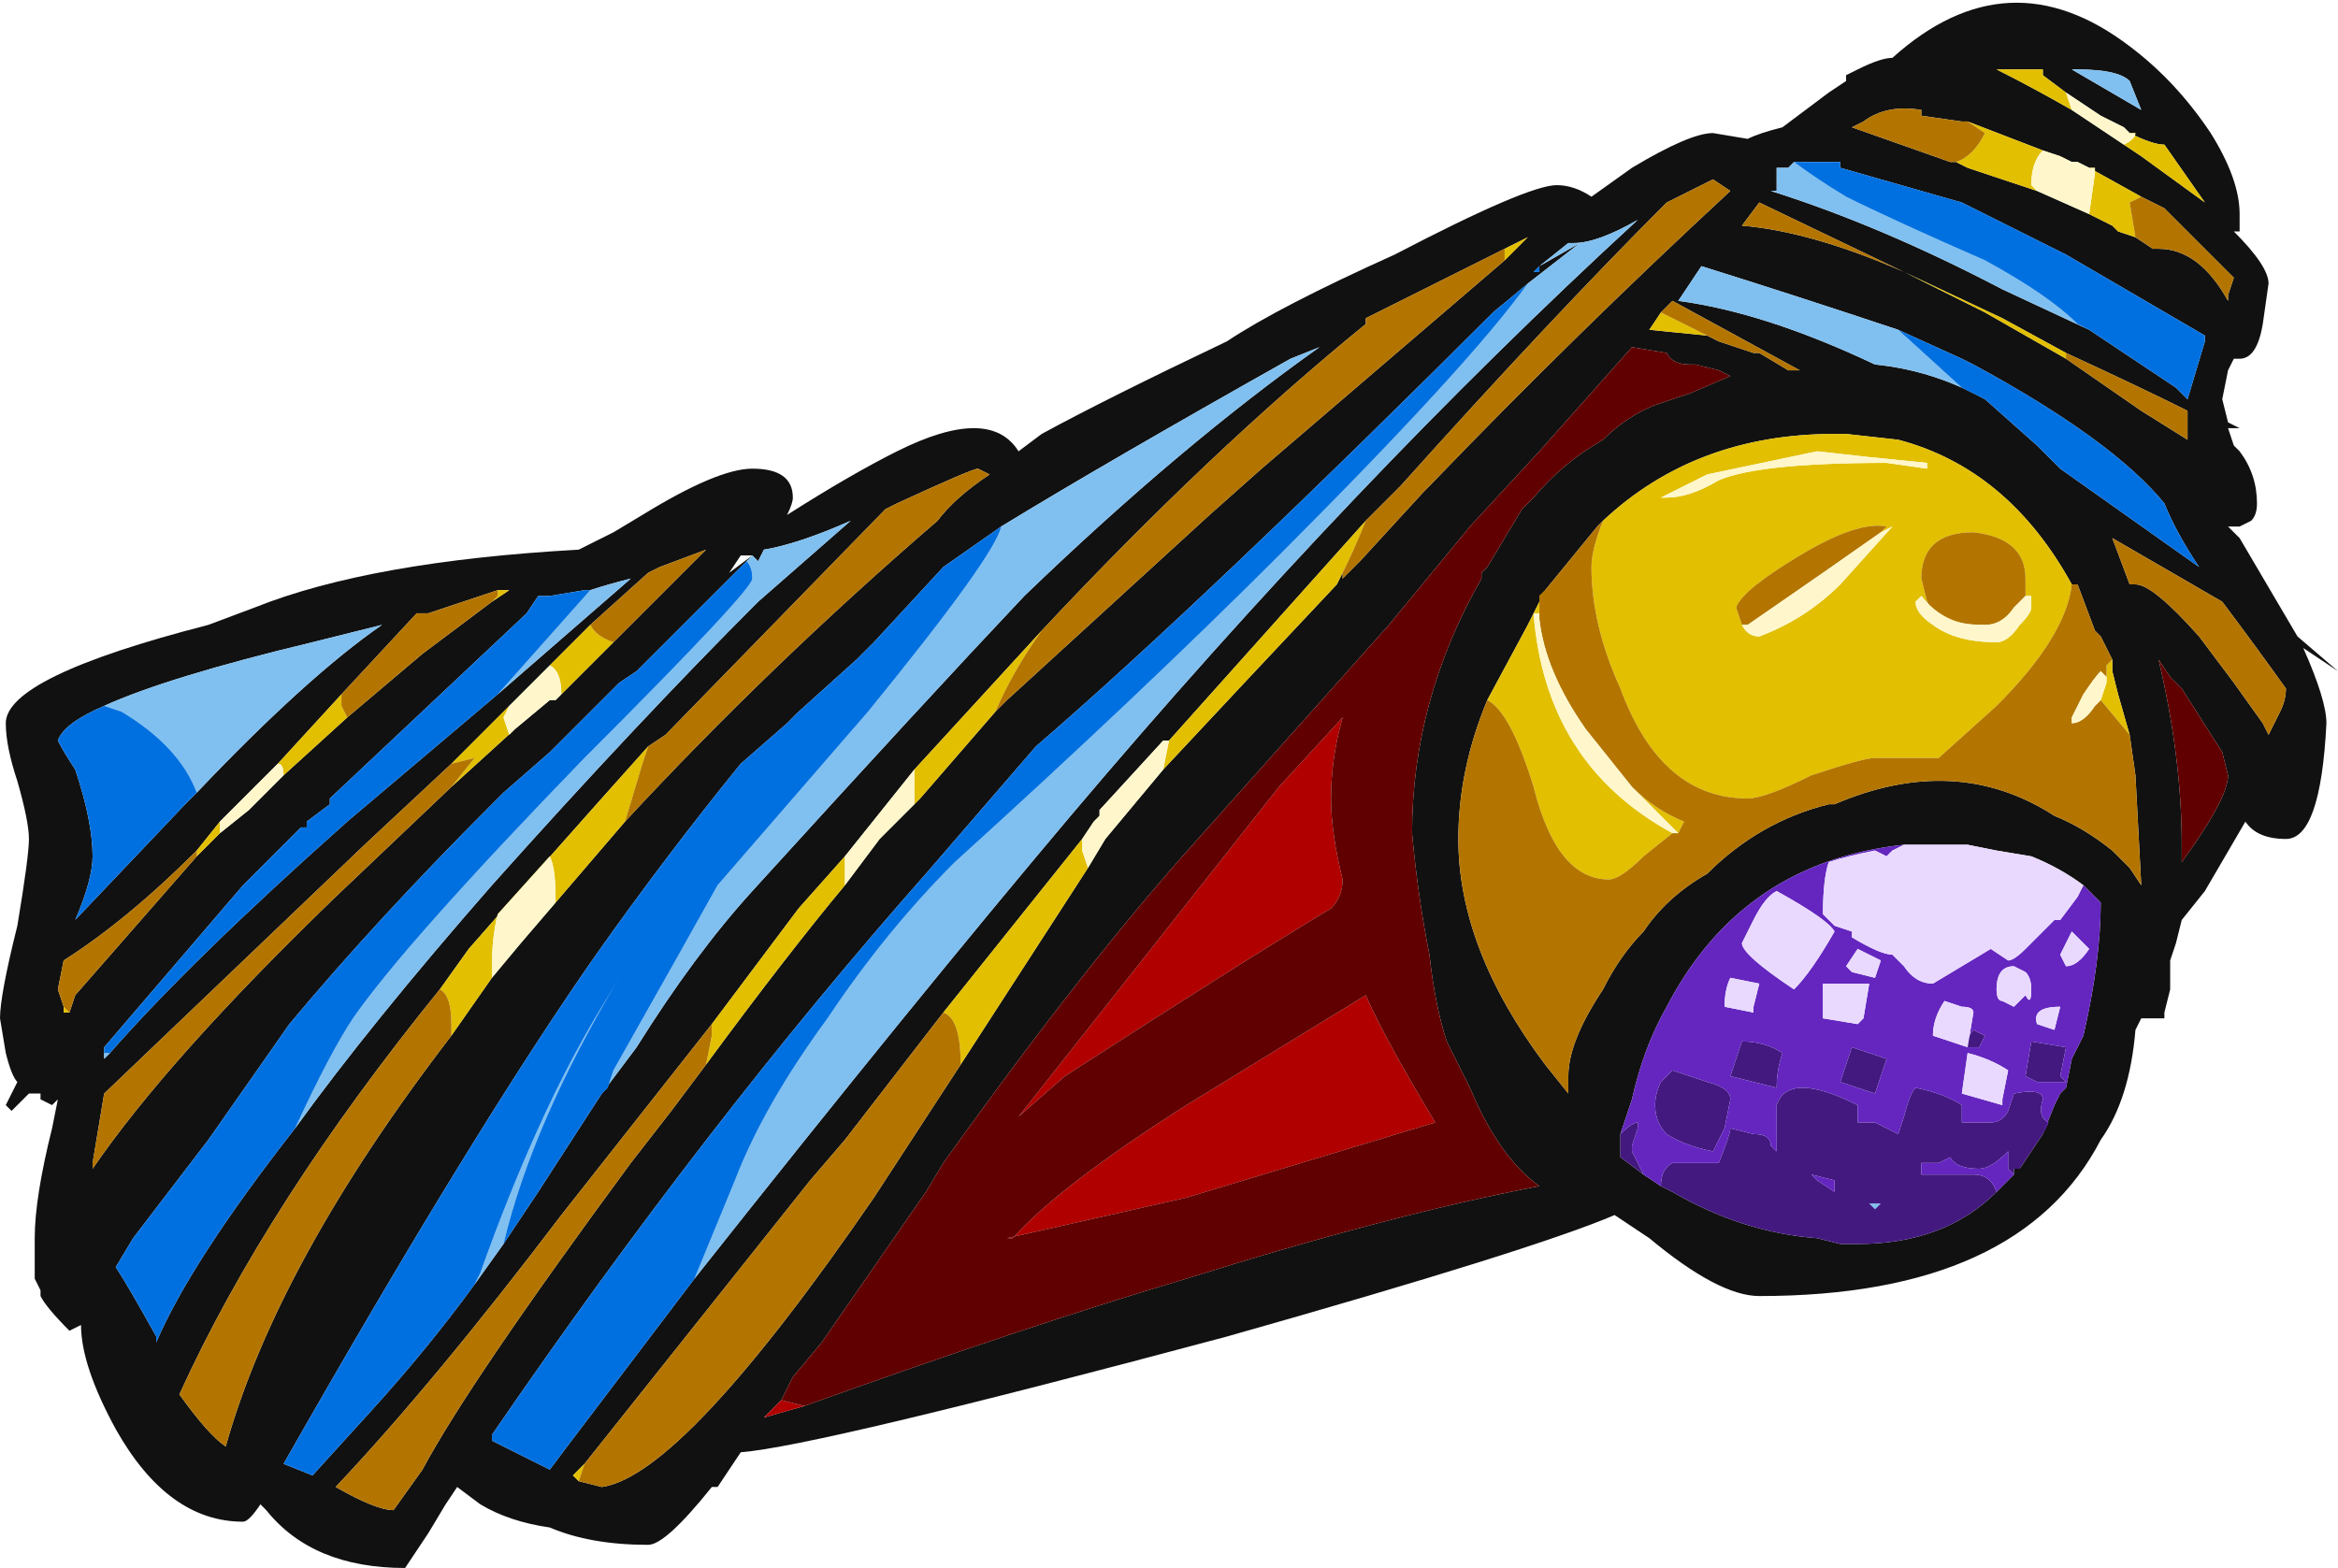 <?xml version="1.0" encoding="UTF-8" standalone="no"?>
<svg xmlns:ffdec="https://www.free-decompiler.com/flash" xmlns:xlink="http://www.w3.org/1999/xlink" ffdec:objectType="shape" height="13.55px" width="20.2px" xmlns="http://www.w3.org/2000/svg">
  <g transform="matrix(1.0, 0.0, 0.0, 1.0, 9.1, 7.1)">
    <path d="M5.7 -5.95 L6.0 -5.9 Q6.1 -5.95 6.3 -6.0 L6.7 -6.3 6.85 -6.4 6.85 -6.45 6.95 -6.5 Q7.15 -6.6 7.25 -6.6 8.25 -7.5 9.3 -6.7 9.7 -6.4 10.0 -5.95 10.25 -5.55 10.25 -5.25 L10.25 -5.1 10.2 -5.1 Q10.5 -4.8 10.5 -4.65 L10.45 -4.3 Q10.4 -4.0 10.25 -4.0 L10.2 -4.0 10.15 -3.9 10.1 -3.65 10.15 -3.45 10.25 -3.4 10.15 -3.4 10.2 -3.25 10.25 -3.2 Q10.4 -3.0 10.4 -2.75 10.4 -2.65 10.35 -2.6 L10.25 -2.55 10.15 -2.55 10.25 -2.45 10.75 -1.6 11.1 -1.3 10.8 -1.5 Q11.0 -1.05 11.0 -0.85 10.95 0.15 10.65 0.15 10.4 0.15 10.3 0.0 L9.95 0.6 9.75 0.85 9.7 1.05 9.65 1.2 9.65 1.45 9.6 1.65 9.6 1.7 9.4 1.7 9.35 1.8 Q9.3 2.4 9.05 2.75 8.35 4.1 6.1 4.1 5.75 4.1 5.15 3.6 L4.85 3.4 Q4.15 3.7 1.5 4.45 -2.05 5.4 -2.7 5.45 L-2.9 5.75 -2.95 5.75 Q-3.35 6.25 -3.5 6.25 -4.0 6.25 -4.35 6.1 -4.7 6.05 -4.95 5.9 L-5.15 5.75 -5.25 5.9 -5.4 6.15 -5.6 6.45 Q-6.4 6.45 -6.8 5.95 L-6.85 5.9 Q-6.95 6.05 -7.0 6.05 -7.65 6.05 -8.1 5.25 -8.4 4.7 -8.4 4.35 L-8.5 4.4 Q-8.7 4.2 -8.75 4.1 L-8.75 4.05 -8.8 3.95 -8.8 3.6 Q-8.8 3.25 -8.65 2.65 L-8.6 2.4 -8.65 2.45 -8.75 2.4 -8.75 2.35 -8.85 2.35 -9.0 2.5 -9.05 2.45 -8.95 2.25 Q-9.0 2.2 -9.05 2.0 L-9.1 1.7 Q-9.1 1.5 -8.95 0.9 -8.85 0.3 -8.85 0.15 -8.85 0.0 -8.95 -0.35 -9.05 -0.65 -9.05 -0.85 -9.05 -1.25 -7.3 -1.7 L-6.9 -1.85 Q-5.9 -2.25 -4.1 -2.35 L-3.8 -2.5 -3.55 -2.65 Q-2.9 -3.05 -2.6 -3.05 -2.25 -3.05 -2.25 -2.8 -2.25 -2.75 -2.3 -2.65 -1.75 -3.0 -1.35 -3.2 -0.55 -3.6 -0.3 -3.2 L-0.1 -3.35 Q0.45 -3.65 1.5 -4.15 1.95 -4.45 2.95 -4.9 4.1 -5.5 4.35 -5.5 4.5 -5.5 4.65 -5.4 L5.0 -5.65 Q5.5 -5.95 5.7 -5.95 M2.5 -2.15 L2.5 -2.1 2.65 -2.25 3.2 -2.85 3.25 -2.9 Q4.5 -4.2 5.85 -5.45 L5.7 -5.55 5.3 -5.35 Q4.3 -4.35 3.0 -2.9 L2.7 -2.6 1.0 -0.7 0.95 -0.7 0.4 -0.1 0.4 -0.05 0.35 0.0 0.25 0.15 -0.95 1.65 -1.8 2.75 -2.1 3.1 -4.05 5.55 -4.15 5.65 -4.1 5.7 -3.9 5.75 Q-3.2 5.65 -1.55 3.25 L-0.8 2.1 0.3 0.4 0.45 0.15 0.95 -0.45 Q1.65 -1.2 2.45 -2.05 L2.5 -2.15 M4.1 -4.65 L3.8 -4.4 3.9 -4.5 Q1.3 -1.9 -0.15 -0.65 L-1.1 0.45 Q-3.0 2.6 -4.85 5.3 L-4.85 5.35 -4.35 5.6 -4.2 5.4 -3.1 3.95 Q-1.2 1.55 0.15 -0.05 2.6 -2.95 5.05 -5.2 4.7 -5.0 4.5 -5.0 L4.45 -5.0 4.2 -4.8 4.15 -4.75 4.2 -4.75 4.2 -4.8 4.55 -5.0 4.1 -4.65 M3.9 -4.85 L4.1 -5.05 3.9 -4.95 2.7 -4.35 2.7 -4.3 Q1.35 -3.2 -0.1 -1.65 L-1.2 -0.45 -1.8 0.3 -2.2 0.75 -2.95 1.75 -4.25 3.4 Q-5.35 4.85 -6.2 5.75 -5.85 5.95 -5.7 5.95 L-5.45 5.6 Q-5.05 4.85 -3.65 2.95 L-3.3 2.5 -3.0 2.1 Q-2.3 1.15 -1.8 0.55 L-1.5 0.15 -1.2 -0.15 -1.15 -0.2 -0.5 -0.95 -0.4 -1.05 1.35 -2.65 1.8 -3.05 3.9 -4.85 M5.65 -4.2 L5.75 -4.15 6.05 -4.05 6.1 -4.05 6.35 -3.9 6.45 -3.9 5.35 -4.5 5.25 -4.4 5.15 -4.25 5.65 -4.2 M7.3 -4.25 Q6.4 -4.55 5.6 -4.8 L5.4 -4.5 Q6.15 -4.4 7.1 -3.95 7.6 -3.9 8.05 -3.65 L8.5 -3.25 8.7 -3.05 9.9 -2.2 Q9.7 -2.5 9.6 -2.75 9.15 -3.3 7.95 -3.95 L7.85 -4.0 7.3 -4.25 M5.75 -4.95 L5.75 -4.95 M-2.15 5.05 Q-0.2 4.35 1.15 3.95 2.9 3.4 4.2 3.15 3.85 2.9 3.6 2.3 L3.4 1.9 Q3.3 1.6 3.25 1.15 3.15 0.65 3.1 0.1 3.1 -1.05 3.7 -2.1 L3.7 -2.15 3.75 -2.2 Q3.9 -2.45 4.05 -2.7 L4.15 -2.8 Q4.4 -3.1 4.75 -3.3 4.95 -3.5 5.2 -3.6 L5.5 -3.7 5.85 -3.85 5.75 -3.9 5.55 -3.95 5.5 -3.95 Q5.35 -3.95 5.3 -4.05 L5.0 -4.1 4.2 -3.2 3.6 -2.55 2.9 -1.7 1.25 0.15 Q0.3 1.2 -0.95 2.95 L-1.1 3.2 -2.0 4.5 -2.25 4.8 -2.35 5.0 -2.5 5.15 -2.15 5.05 M-3.9 2.35 L-3.6 1.95 Q-3.1 1.15 -2.6 0.6 -1.1 -1.05 -0.25 -1.95 1.1 -3.25 2.3 -4.1 L2.05 -4.0 Q0.45 -3.1 -0.45 -2.55 L-0.95 -2.2 -1.55 -1.55 -1.7 -1.4 -2.2 -0.95 -2.3 -0.85 -2.7 -0.5 Q-3.35 0.3 -3.95 1.15 -5.0 2.65 -6.65 5.55 L-6.4 5.65 -5.9 5.1 Q-5.4 4.55 -5.0 4.0 L-4.75 3.65 -4.45 3.2 -3.9 2.35 M4.75 -2.6 L4.7 -2.55 4.25 -2.0 4.1 -1.7 3.75 -1.05 Q3.5 -0.45 3.5 0.15 3.5 1.1 4.25 2.1 L4.45 2.35 4.45 2.2 Q4.45 1.9 4.75 1.45 4.9 1.15 5.1 0.95 5.3 0.65 5.65 0.45 6.1 0.0 6.7 -0.15 L6.75 -0.15 Q7.8 -0.6 8.65 -0.05 8.9 0.05 9.15 0.25 L9.3 0.4 9.4 0.55 9.35 -0.4 9.3 -0.75 9.2 -1.1 9.15 -1.3 9.15 -1.4 9.05 -1.6 9.0 -1.65 8.85 -2.05 8.8 -2.05 Q8.25 -3.05 7.3 -3.3 L6.85 -3.35 6.75 -3.35 Q5.55 -3.35 4.75 -2.6 M8.8 -6.5 L9.4 -6.15 9.3 -6.4 Q9.2 -6.5 8.85 -6.5 L8.8 -6.5 M9.3 -5.95 L9.25 -6.0 9.05 -6.1 8.75 -6.3 8.55 -6.45 8.55 -6.5 8.15 -6.5 Q8.45 -6.35 8.8 -6.15 L9.25 -5.85 9.4 -5.75 9.95 -5.35 9.6 -5.85 Q9.5 -5.85 9.3 -5.95 M8.95 -5.65 L8.85 -5.7 8.8 -5.7 8.7 -5.75 8.55 -5.8 7.9 -6.05 7.85 -6.05 7.5 -6.1 7.5 -6.15 Q7.2 -6.2 7.0 -6.05 L6.9 -6.0 7.75 -5.7 7.8 -5.7 7.9 -5.65 8.5 -5.45 8.95 -5.25 9.15 -5.15 9.2 -5.1 9.35 -5.05 9.5 -4.95 9.55 -4.95 Q9.9 -4.95 10.15 -4.5 L10.15 -4.55 10.2 -4.7 9.6 -5.3 9.4 -5.4 8.95 -5.65 M8.75 -4.05 L8.2 -4.35 7.35 -4.75 8.05 -4.4 8.75 -4.0 9.4 -3.55 9.8 -3.3 9.8 -3.55 Q9.4 -3.75 8.75 -4.05 M8.95 -4.25 L9.7 -3.75 9.8 -3.65 9.95 -4.15 9.95 -4.2 Q9.35 -4.55 8.75 -4.9 L7.85 -5.35 6.8 -5.65 6.8 -5.7 6.4 -5.7 6.35 -5.65 6.25 -5.65 6.25 -5.45 6.2 -5.45 Q7.15 -5.15 8.2 -4.6 L8.95 -4.25 M7.35 -4.75 L6.1 -5.35 5.95 -5.15 Q6.55 -5.1 7.35 -4.75 M9.35 -2.05 Q9.5 -2.05 9.9 -1.6 L10.2 -1.2 10.45 -0.85 10.5 -0.75 10.6 -0.95 Q10.65 -1.05 10.65 -1.15 10.4 -1.5 10.1 -1.9 L9.15 -2.45 9.3 -2.05 9.35 -2.05 M9.65 -1.25 L9.55 -1.4 Q9.75 -0.55 9.75 0.2 L9.75 0.35 Q10.15 -0.2 10.15 -0.4 L10.1 -0.6 9.75 -1.15 9.65 -1.25 M8.75 2.3 L8.8 2.05 8.9 1.85 Q9.05 1.2 9.05 0.7 L8.9 0.55 Q8.7 0.4 8.45 0.3 L8.15 0.25 7.9 0.2 7.35 0.2 Q5.95 0.35 5.3 1.6 5.1 1.95 5.0 2.4 L4.9 2.7 4.9 2.9 5.1 3.05 5.25 3.15 5.35 3.2 Q5.95 3.55 6.6 3.6 L6.8 3.65 6.95 3.65 Q7.7 3.65 8.15 3.2 L8.3 3.05 8.3 3.0 8.35 3.0 8.55 2.7 8.65 2.45 8.7 2.35 8.75 2.3 M-8.2 -1.0 Q-8.55 -0.85 -8.6 -0.7 -8.55 -0.6 -8.45 -0.45 -8.3 0.0 -8.3 0.3 -8.3 0.5 -8.45 0.85 L-7.5 -0.15 -7.4 -0.25 Q-6.45 -1.25 -5.8 -1.7 L-6.4 -1.55 Q-7.65 -1.25 -8.2 -1.0 M-6.15 -1.1 L-6.7 -0.5 -7.2 0.0 -7.4 0.25 Q-8.0 0.85 -8.55 1.2 L-8.6 1.45 -8.55 1.6 -8.55 1.65 -8.5 1.65 -8.45 1.5 -7.4 0.3 -7.2 0.1 -6.95 -0.1 -6.65 -0.4 -6.1 -0.9 -5.45 -1.45 -4.85 -1.9 -4.7 -2.0 -4.8 -2.0 -5.4 -1.8 -5.5 -1.8 -6.15 -1.1 M-4.45 -1.95 L-4.55 -1.8 -6.25 -0.2 -6.25 -0.15 -6.45 0.0 -6.45 0.05 -6.5 0.05 -7.0 0.55 -8.2 1.95 -8.2 2.0 -8.2 2.05 -8.15 2.0 Q-7.45 1.2 -6.1 0.0 L-4.8 -1.1 -3.65 -2.1 Q-3.85 -2.05 -4.0 -2.0 L-4.05 -2.0 -4.35 -1.95 -4.4 -1.95 -4.45 -1.95 M-3.8 -1.55 L-3.0 -2.35 -3.4 -2.2 -3.5 -2.15 -4.0 -1.7 -4.35 -1.35 -4.7 -1.0 -5.2 -0.5 -5.95 0.2 -8.2 2.35 -8.3 2.95 -8.3 3.0 Q-7.65 2.05 -6.2 0.65 L-5.2 -0.3 -4.65 -0.8 -4.35 -1.05 -4.3 -1.05 -4.25 -1.1 -3.8 -1.55 M-2.7 -2.2 L-3.6 -1.3 -3.75 -1.2 -4.35 -0.6 -4.75 -0.25 -4.85 -0.15 Q-5.85 0.85 -6.6 1.75 L-7.3 2.75 -7.95 3.6 -8.1 3.85 Q-8.0 4.0 -7.75 4.45 L-7.75 4.5 Q-7.45 3.8 -6.55 2.65 -5.9 1.75 -4.85 0.55 -3.6 -0.85 -2.55 -1.9 L-1.75 -2.6 Q-2.2 -2.4 -2.5 -2.35 L-2.55 -2.25 -2.6 -2.3 -2.7 -2.2 M-2.6 -2.3 L-2.7 -2.3 -2.8 -2.15 -2.6 -2.3 M-3.7 0.0 Q-2.45 -1.35 -1.0 -2.6 -0.85 -2.8 -0.55 -3.0 L-0.65 -3.05 Q-0.7 -3.05 -1.35 -2.75 L-1.45 -2.7 -3.35 -0.75 -3.5 -0.65 Q-4.35 0.3 -5.05 1.1 L-5.3 1.45 Q-6.8 3.3 -7.55 4.95 -7.3 5.3 -7.15 5.4 -6.7 3.8 -5.2 1.85 L-4.85 1.35 -4.6 1.05 -4.3 0.7 -3.7 0.0" fill="#111111" fill-rule="evenodd" stroke="none"/>
    <path d="M4.1 -4.65 L4.55 -5.0 4.2 -4.8 4.45 -5.0 4.5 -5.0 Q4.7 -5.0 5.05 -5.2 2.6 -2.95 0.15 -0.05 -1.2 1.55 -3.1 3.95 L-2.75 3.1 Q-2.5 2.45 -1.95 1.7 -1.45 0.95 -0.85 0.35 0.75 -1.1 1.95 -2.3 3.6 -3.95 4.1 -4.65 M4.15 -4.75 L4.2 -4.8 4.15 -4.75 M-4.85 5.35 L-4.85 5.3 -4.85 5.35 M8.05 -3.65 Q7.6 -3.9 7.1 -3.95 6.15 -4.4 5.4 -4.5 L5.6 -4.8 Q6.4 -4.55 7.3 -4.25 L7.85 -3.75 8.05 -3.65 M-0.45 -2.55 Q0.45 -3.1 2.05 -4.0 L2.3 -4.1 Q1.1 -3.25 -0.25 -1.95 -1.1 -1.05 -2.6 0.6 -3.1 1.15 -3.6 1.95 L-3.9 2.35 -3.85 2.3 -3.8 2.15 Q-3.15 1.0 -2.9 0.55 L-1.6 -0.95 Q-0.5 -2.3 -0.45 -2.55 M-4.75 3.65 L-5.0 4.0 -4.95 3.9 Q-4.45 2.5 -3.9 1.6 L-3.75 1.35 Q-4.5 2.6 -4.75 3.65 M8.8 -6.5 L8.85 -6.5 Q9.2 -6.5 9.3 -6.4 L9.4 -6.15 8.8 -6.5 M6.4 -5.7 Q6.6 -5.55 6.85 -5.4 7.25 -5.2 8.05 -4.85 8.6 -4.55 8.85 -4.3 L8.95 -4.25 8.2 -4.6 Q7.15 -5.15 6.2 -5.45 L6.25 -5.45 6.25 -5.65 6.35 -5.65 6.4 -5.7 M7.05 3.3 L7.15 3.3 7.1 3.35 7.05 3.3 M-7.4 -0.25 Q-7.55 -0.65 -8.05 -0.95 L-8.2 -1.0 Q-7.65 -1.25 -6.4 -1.55 L-5.8 -1.7 Q-6.45 -1.25 -7.4 -0.25 M-8.2 2.0 L-8.15 2.0 -8.2 2.05 -8.2 2.0 M-4.8 -1.1 L-4.0 -2.0 Q-3.85 -2.05 -3.65 -2.1 L-4.8 -1.1 M-4.4 -1.95 L-4.45 -1.95 -4.4 -1.95 M-6.55 2.65 Q-6.25 2.0 -6.05 1.7 -5.6 1.05 -4.05 -0.55 -2.6 -2.0 -2.6 -2.1 -2.6 -2.2 -2.65 -2.25 L-2.7 -2.2 -2.6 -2.3 -2.55 -2.25 -2.5 -2.35 Q-2.2 -2.4 -1.75 -2.6 L-2.55 -1.9 Q-3.6 -0.85 -4.85 0.55 -5.9 1.75 -6.55 2.65" fill="#80c0f0" fill-rule="evenodd" stroke="none"/>
    <path d="M-2.35 5.0 L-2.15 5.05 -2.5 5.15 -2.35 5.0 M1.95 -0.3 L2.5 -0.9 Q2.4 -0.55 2.4 -0.2 2.4 0.1 2.5 0.5 2.5 0.65 2.4 0.75 1.65 1.2 0.1 2.2 L-0.3 2.55 1.95 -0.3 M1.15 2.45 L2.7 1.5 Q2.85 1.85 3.3 2.6 L1.15 3.25 -0.4 3.6 -0.35 3.6 Q0.05 3.15 1.15 2.45" fill="#b00000" fill-rule="evenodd" stroke="none"/>
    <path d="M5.7 -5.55 L5.3 -5.35 5.7 -5.55 M2.7 -2.6 Q2.6 -2.35 2.5 -2.15 L2.45 -2.05 Q1.65 -1.2 0.95 -0.45 L1.0 -0.7 2.7 -2.6 M0.3 0.4 L-0.8 2.1 Q-0.8 1.7 -0.95 1.65 L0.25 0.15 0.25 0.25 0.3 0.4 M-4.1 5.7 L-4.15 5.65 -4.05 5.55 -4.1 5.7 M3.9 -4.95 L4.1 -5.05 3.9 -4.85 3.9 -4.95 M-0.5 -0.95 L-1.15 -0.2 -1.2 -0.15 -1.2 -0.45 -0.1 -1.65 Q-0.35 -1.3 -0.5 -0.95 M-1.8 0.55 Q-2.3 1.15 -3.0 2.1 L-2.95 1.85 -2.95 1.75 -2.2 0.75 -1.8 0.3 -1.8 0.55 M5.25 -4.4 L5.65 -4.2 5.15 -4.25 5.25 -4.4 M8.8 -2.05 Q8.75 -1.6 8.15 -1.0 L7.65 -0.55 7.1 -0.55 Q7.0 -0.55 6.55 -0.4 6.15 -0.2 6.0 -0.2 5.25 -0.2 4.9 -1.15 4.65 -1.7 4.65 -2.2 4.65 -2.35 4.75 -2.6 5.55 -3.35 6.75 -3.35 L6.85 -3.35 7.3 -3.3 Q8.25 -3.05 8.8 -2.05 M4.25 -2.0 L4.2 -1.95 4.2 -1.75 4.2 -1.8 4.15 -1.8 Q4.25 -0.5 5.35 0.1 L5.1 0.3 Q4.9 0.5 4.8 0.5 4.35 0.5 4.15 -0.3 3.95 -0.95 3.75 -1.05 L4.1 -1.7 4.25 -2.0 M5.0 -0.3 Q5.2 -0.1 5.45 0.0 L5.4 0.1 5.0 -0.3 M9.3 -0.75 L9.05 -1.05 9.1 -1.2 9.1 -1.25 9.1 -1.35 9.15 -1.4 9.15 -1.3 9.2 -1.1 9.3 -0.75 M5.3 -2.8 Q5.5 -2.8 5.75 -2.95 6.1 -3.1 7.2 -3.1 L7.55 -3.05 7.55 -3.1 7.05 -3.15 6.6 -3.2 5.65 -3.0 Q5.45 -2.9 5.25 -2.8 L5.3 -2.8 M8.75 -6.3 L8.8 -6.15 Q8.45 -6.35 8.15 -6.5 L8.55 -6.5 8.55 -6.45 8.75 -6.3 M9.25 -5.85 Q9.35 -5.9 9.35 -5.95 L9.3 -5.95 Q9.5 -5.85 9.6 -5.85 L9.95 -5.35 9.4 -5.75 9.25 -5.85 M8.95 -5.25 L9.0 -5.6 9.0 -5.65 8.95 -5.65 9.4 -5.4 9.3 -5.35 9.35 -5.05 9.2 -5.1 9.15 -5.15 8.95 -5.25 M8.55 -5.8 Q8.45 -5.7 8.45 -5.5 L8.5 -5.45 7.9 -5.65 7.8 -5.7 Q7.95 -5.75 8.05 -5.95 L7.9 -6.05 8.55 -5.8 M8.75 -4.05 L8.75 -4.0 8.05 -4.4 7.35 -4.75 8.2 -4.35 8.75 -4.05 M8.05 -1.7 L8.0 -1.7 Q7.7 -1.7 7.5 -1.95 L7.45 -1.9 Q7.45 -1.8 7.6 -1.7 7.8 -1.55 8.15 -1.55 8.25 -1.55 8.35 -1.7 8.45 -1.8 8.45 -1.85 L8.45 -1.95 8.4 -1.95 8.4 -2.1 Q8.4 -2.45 7.95 -2.5 7.5 -2.5 7.5 -2.1 L7.55 -1.9 Q7.65 -1.7 8.05 -1.7 M7.15 -2.5 L7.2 -2.55 Q6.95 -2.6 6.45 -2.3 5.95 -2.0 5.9 -1.85 L5.95 -1.7 6.0 -1.7 5.95 -1.7 Q6.0 -1.6 6.1 -1.6 6.5 -1.75 6.8 -2.05 L7.25 -2.55 7.15 -2.5 M-6.15 -1.1 L-6.15 -1.0 -6.1 -0.9 -6.65 -0.4 Q-6.65 -0.5 -6.7 -0.5 L-6.15 -1.1 M-4.85 -1.9 L-4.8 -1.95 -4.8 -2.0 -4.7 -2.0 -4.85 -1.9 M-7.2 0.0 L-7.2 0.1 -7.4 0.3 -7.4 0.25 -7.2 0.0 M-4.0 -1.7 Q-3.95 -1.6 -3.8 -1.55 L-4.25 -1.1 Q-4.25 -1.3 -4.35 -1.35 L-4.0 -1.7 M-4.65 -0.8 L-5.2 -0.3 -5.0 -0.55 -5.2 -0.5 -4.7 -1.0 -4.75 -0.9 -4.7 -0.75 -4.65 -0.8 M-3.7 0.0 L-4.3 0.7 -4.3 0.65 Q-4.3 0.4 -4.35 0.3 L-4.8 0.8 Q-4.85 1.0 -4.85 1.25 L-4.85 1.35 -5.2 1.85 -5.2 1.75 Q-5.2 1.5 -5.3 1.45 L-5.05 1.1 Q-4.35 0.3 -3.5 -0.65 L-3.55 -0.5 -3.7 0.0 M-8.5 1.65 L-8.55 1.65 -8.55 1.6 -8.5 1.65" fill="#e2bf00" fill-rule="evenodd" stroke="none"/>
    <path d="M-4.85 5.3 Q-3.0 2.6 -1.1 0.45 L-0.15 -0.65 Q1.3 -1.9 3.9 -4.5 L3.8 -4.4 4.1 -4.65 Q3.6 -3.95 1.95 -2.3 0.75 -1.1 -0.85 0.35 -1.45 0.95 -1.95 1.7 -2.5 2.45 -2.75 3.1 L-3.1 3.95 -4.2 5.4 -4.35 5.6 -4.85 5.35 -4.85 5.3 M4.2 -4.8 L4.2 -4.75 4.15 -4.75 4.2 -4.8 M8.05 -3.65 L7.85 -3.75 7.3 -4.25 7.85 -4.0 7.95 -3.95 Q9.15 -3.3 9.6 -2.75 9.7 -2.5 9.9 -2.2 L8.7 -3.05 8.5 -3.25 8.05 -3.65 M-0.45 -2.55 Q-0.5 -2.3 -1.6 -0.95 L-2.9 0.55 Q-3.15 1.0 -3.8 2.15 L-3.85 2.3 -3.9 2.35 -4.45 3.2 -4.75 3.65 Q-4.5 2.6 -3.75 1.35 L-3.9 1.6 Q-4.45 2.5 -4.95 3.9 L-5.0 4.0 Q-5.4 4.55 -5.9 5.1 L-6.4 5.65 -6.65 5.55 Q-5.0 2.65 -3.95 1.15 -3.35 0.3 -2.7 -0.5 L-2.3 -0.85 -2.2 -0.95 -1.7 -1.4 -1.55 -1.55 -0.95 -2.2 -0.45 -2.55 M8.95 -4.25 L8.85 -4.3 Q8.6 -4.55 8.05 -4.85 7.25 -5.2 6.85 -5.4 6.6 -5.55 6.4 -5.7 L6.8 -5.7 6.8 -5.65 7.85 -5.35 8.75 -4.9 Q9.35 -4.55 9.95 -4.2 L9.95 -4.15 9.8 -3.65 9.7 -3.75 8.95 -4.25 M8.7 2.35 L8.75 2.3 8.7 2.35 M-7.4 -0.25 L-7.5 -0.15 -8.45 0.85 Q-8.3 0.5 -8.3 0.3 -8.3 0.0 -8.45 -0.45 -8.55 -0.6 -8.6 -0.7 -8.55 -0.85 -8.2 -1.0 L-8.05 -0.95 Q-7.55 -0.65 -7.4 -0.25 M-8.2 2.0 L-8.2 1.95 -7.0 0.55 -6.5 0.05 -6.45 0.05 -6.45 0.0 -6.25 -0.15 -6.25 -0.2 -4.55 -1.8 -4.45 -1.95 -4.4 -1.95 -4.35 -1.95 -4.05 -2.0 -4.0 -2.0 -4.8 -1.1 -6.1 0.0 Q-7.45 1.2 -8.15 2.0 L-8.2 2.0 M-6.55 2.65 Q-7.45 3.8 -7.75 4.5 L-7.75 4.45 Q-8.0 4.0 -8.1 3.85 L-7.95 3.6 -7.3 2.75 -6.6 1.75 Q-5.85 0.85 -4.85 -0.15 L-4.75 -0.25 -4.35 -0.6 -3.75 -1.2 -3.6 -1.3 -2.7 -2.2 -2.65 -2.25 Q-2.6 -2.2 -2.6 -2.1 -2.6 -2.0 -4.05 -0.55 -5.6 1.05 -6.05 1.7 -6.25 2.0 -6.55 2.65" fill="#0070e0" fill-rule="evenodd" stroke="none"/>
    <path d="M5.7 -5.55 L5.85 -5.45 Q4.5 -4.2 3.25 -2.9 L3.2 -2.85 2.65 -2.25 2.5 -2.1 2.5 -2.15 Q2.6 -2.35 2.7 -2.6 L3.0 -2.9 Q4.3 -4.35 5.3 -5.35 L5.7 -5.55 M-0.8 2.1 L-1.55 3.25 Q-3.2 5.65 -3.9 5.75 L-4.1 5.7 -4.05 5.55 -2.1 3.1 -1.8 2.75 -0.95 1.65 Q-0.8 1.7 -0.8 2.1 M3.9 -4.95 L3.9 -4.85 1.8 -3.05 1.35 -2.65 -0.4 -1.05 -0.5 -0.95 Q-0.35 -1.3 -0.1 -1.65 1.35 -3.2 2.7 -4.3 L2.7 -4.35 3.9 -4.95 M-3.0 2.1 L-3.3 2.5 -3.65 2.95 Q-5.05 4.85 -5.45 5.6 L-5.7 5.95 Q-5.85 5.95 -6.2 5.75 -5.35 4.85 -4.25 3.4 L-2.95 1.75 -2.95 1.85 -3.0 2.1 M5.25 -4.4 L5.35 -4.5 6.45 -3.9 6.35 -3.9 6.1 -4.05 6.05 -4.05 5.75 -4.15 5.65 -4.2 5.25 -4.4 M4.75 -2.6 Q4.65 -2.35 4.65 -2.2 4.65 -1.7 4.9 -1.15 5.25 -0.2 6.0 -0.2 6.15 -0.2 6.55 -0.4 7.0 -0.55 7.1 -0.55 L7.65 -0.55 8.15 -1.0 Q8.75 -1.6 8.8 -2.05 L8.85 -2.05 9.0 -1.65 9.05 -1.6 9.15 -1.4 9.1 -1.35 9.1 -1.25 9.05 -1.3 Q9.0 -1.25 8.9 -1.1 L8.8 -0.9 8.8 -0.85 Q8.9 -0.85 9.0 -1.0 L9.05 -1.05 9.3 -0.75 9.35 -0.4 9.4 0.55 9.3 0.4 9.15 0.25 Q8.9 0.05 8.65 -0.05 7.8 -0.6 6.75 -0.15 L6.7 -0.15 Q6.1 0.0 5.65 0.45 5.3 0.65 5.1 0.95 4.9 1.15 4.75 1.45 4.45 1.9 4.45 2.2 L4.45 2.35 4.25 2.1 Q3.5 1.1 3.5 0.15 3.5 -0.45 3.75 -1.05 3.95 -0.95 4.15 -0.3 4.35 0.5 4.8 0.5 4.9 0.5 5.1 0.3 L5.35 0.1 5.4 0.1 5.45 0.0 Q5.2 -0.1 5.0 -0.3 4.8 -0.55 4.6 -0.8 4.25 -1.3 4.2 -1.75 L4.2 -1.95 4.25 -2.0 4.7 -2.55 4.75 -2.6 M9.35 -5.05 L9.3 -5.35 9.4 -5.4 9.6 -5.3 10.2 -4.7 10.15 -4.55 10.15 -4.5 Q9.9 -4.95 9.55 -4.95 L9.5 -4.95 9.35 -5.05 M8.75 -4.0 L8.75 -4.05 Q9.4 -3.75 9.8 -3.55 L9.8 -3.3 9.4 -3.55 8.75 -4.0 M7.8 -5.7 L7.75 -5.7 6.9 -6.0 7.0 -6.05 Q7.2 -6.2 7.5 -6.15 L7.5 -6.1 7.85 -6.05 7.9 -6.05 8.05 -5.95 Q7.95 -5.75 7.8 -5.7 M7.35 -4.75 Q6.55 -5.1 5.95 -5.15 L6.1 -5.35 7.35 -4.75 M8.05 -1.7 Q7.65 -1.7 7.55 -1.9 L7.5 -2.1 Q7.5 -2.5 7.95 -2.5 8.4 -2.45 8.4 -2.1 L8.4 -1.95 8.3 -1.85 Q8.2 -1.7 8.05 -1.7 M6.0 -1.7 L5.95 -1.7 5.9 -1.85 Q5.95 -2.0 6.45 -2.3 6.95 -2.6 7.2 -2.55 L7.15 -2.5 6.65 -2.15 6.0 -1.7 M9.35 -2.05 L9.3 -2.05 9.15 -2.45 10.1 -1.9 Q10.4 -1.5 10.65 -1.15 10.65 -1.05 10.6 -0.95 L10.5 -0.75 10.45 -0.85 10.2 -1.2 9.9 -1.6 Q9.5 -2.05 9.35 -2.05 M-6.1 -0.9 L-6.15 -1.0 -6.15 -1.1 -5.5 -1.8 -5.4 -1.8 -4.8 -2.0 -4.8 -1.95 -4.85 -1.9 -5.45 -1.45 -6.1 -0.9 M-4.0 -1.7 L-3.5 -2.15 -3.4 -2.2 -3.0 -2.35 -3.8 -1.55 Q-3.95 -1.6 -4.0 -1.7 M-5.2 -0.3 L-6.2 0.65 Q-7.65 2.05 -8.3 3.0 L-8.3 2.95 -8.2 2.35 -5.95 0.2 -5.2 -0.5 -5.0 -0.55 -5.2 -0.3 M-3.5 -0.65 L-3.35 -0.75 -1.45 -2.7 -1.35 -2.75 Q-0.7 -3.05 -0.65 -3.05 L-0.55 -3.0 Q-0.85 -2.8 -1.0 -2.6 -2.45 -1.35 -3.7 0.0 L-3.55 -0.5 -3.5 -0.65 M-5.2 1.85 Q-6.7 3.8 -7.15 5.4 -7.3 5.3 -7.55 4.95 -6.8 3.3 -5.3 1.45 -5.2 1.5 -5.2 1.75 L-5.2 1.85 M-7.4 0.25 L-7.4 0.3 -8.45 1.5 -8.5 1.65 -8.55 1.6 -8.6 1.45 -8.55 1.2 Q-8.0 0.85 -7.4 0.25" fill="#b37500" fill-rule="evenodd" stroke="none"/>
    <path d="M0.95 -0.45 L0.45 0.15 0.3 0.4 0.25 0.25 0.25 0.15 0.35 0.0 0.4 -0.05 0.4 -0.1 0.95 -0.7 1.0 -0.7 0.95 -0.45 M-1.2 -0.15 L-1.5 0.15 -1.8 0.55 -1.8 0.3 -1.2 -0.45 -1.2 -0.15 M4.2 -1.75 Q4.25 -1.3 4.6 -0.8 4.8 -0.55 5.0 -0.3 L5.4 0.1 5.35 0.1 Q4.25 -0.5 4.15 -1.8 L4.2 -1.8 4.2 -1.75 M9.05 -1.05 L9.0 -1.0 Q8.9 -0.85 8.8 -0.85 L8.8 -0.9 8.9 -1.1 Q9.0 -1.25 9.05 -1.3 L9.1 -1.25 9.1 -1.2 9.05 -1.05 M5.3 -2.8 L5.25 -2.8 Q5.45 -2.9 5.65 -3.0 L6.6 -3.2 7.05 -3.15 7.55 -3.1 7.55 -3.05 7.2 -3.1 Q6.1 -3.1 5.75 -2.95 5.5 -2.8 5.3 -2.8 M8.75 -6.3 L9.05 -6.1 9.25 -6.0 9.3 -5.95 9.35 -5.95 Q9.35 -5.9 9.25 -5.85 L8.8 -6.15 8.75 -6.3 M8.95 -5.65 L9.0 -5.65 9.0 -5.6 8.95 -5.25 8.5 -5.45 8.45 -5.5 Q8.45 -5.7 8.55 -5.8 L8.7 -5.75 8.8 -5.7 8.85 -5.7 8.95 -5.65 M8.4 -1.95 L8.45 -1.95 8.45 -1.85 Q8.45 -1.8 8.35 -1.7 8.25 -1.55 8.15 -1.55 7.8 -1.55 7.6 -1.7 7.45 -1.8 7.45 -1.9 L7.5 -1.95 Q7.7 -1.7 8.0 -1.7 L8.05 -1.7 Q8.2 -1.7 8.3 -1.85 L8.4 -1.95 M6.0 -1.7 L6.65 -2.15 7.15 -2.5 7.25 -2.55 6.8 -2.05 Q6.5 -1.75 6.1 -1.6 6.0 -1.6 5.95 -1.7 L6.0 -1.7 M-6.7 -0.5 Q-6.65 -0.5 -6.65 -0.4 L-6.95 -0.1 -7.2 0.1 -7.2 0.0 -6.7 -0.5 M-4.25 -1.1 L-4.3 -1.05 -4.35 -1.05 -4.65 -0.8 -4.7 -0.75 -4.75 -0.9 -4.7 -1.0 -4.35 -1.35 Q-4.25 -1.3 -4.25 -1.1 M-4.3 0.7 L-4.6 1.05 -4.85 1.35 -4.85 1.25 Q-4.85 1.0 -4.8 0.8 L-4.35 0.3 Q-4.3 0.4 -4.3 0.65 L-4.3 0.7" fill="#fff7cb" fill-rule="evenodd" stroke="none"/>
    <path d="M-2.35 5.0 L-2.25 4.8 -2.0 4.5 -1.1 3.2 -0.95 2.95 Q0.3 1.2 1.25 0.15 L2.9 -1.7 3.6 -2.55 4.2 -3.2 5.0 -4.1 5.3 -4.05 Q5.35 -3.95 5.5 -3.95 L5.55 -3.95 5.75 -3.9 5.85 -3.85 5.5 -3.7 5.2 -3.6 Q4.95 -3.5 4.75 -3.3 4.4 -3.1 4.15 -2.8 L4.05 -2.7 Q3.9 -2.45 3.75 -2.2 L3.7 -2.15 3.7 -2.1 Q3.1 -1.05 3.1 0.1 3.15 0.65 3.25 1.15 3.3 1.6 3.4 1.9 L3.6 2.3 Q3.85 2.9 4.2 3.15 2.9 3.4 1.15 3.95 -0.2 4.35 -2.15 5.05 L-2.35 5.0 M1.95 -0.3 L-0.3 2.55 0.1 2.2 Q1.65 1.2 2.4 0.75 2.5 0.65 2.5 0.5 2.4 0.1 2.4 -0.2 2.4 -0.55 2.5 -0.9 L1.95 -0.3 M9.65 -1.25 L9.75 -1.15 10.1 -0.6 10.15 -0.4 Q10.15 -0.2 9.75 0.35 L9.75 0.2 Q9.75 -0.55 9.55 -1.4 L9.65 -1.25 M1.15 2.45 Q0.05 3.15 -0.35 3.6 L-0.4 3.6 1.15 3.25 3.3 2.6 Q2.85 1.85 2.7 1.5 L1.15 2.45" fill="#600000" fill-rule="evenodd" stroke="none"/>
    <path d="M4.9 2.7 Q5.0 2.6 5.05 2.6 L5.05 2.65 5.0 2.8 5.0 2.85 5.1 3.05 4.9 2.9 4.9 2.7 M5.25 3.15 Q5.25 3.0 5.35 2.95 L5.75 2.95 Q5.85 2.7 5.85 2.65 L6.05 2.7 Q6.2 2.7 6.2 2.8 L6.25 2.85 6.25 2.45 Q6.35 2.15 6.95 2.45 L6.95 2.6 7.1 2.6 7.3 2.7 7.35 2.55 Q7.4 2.35 7.45 2.3 7.7 2.35 7.85 2.45 L7.85 2.6 8.1 2.6 Q8.2 2.6 8.25 2.5 L8.3 2.35 Q8.55 2.3 8.55 2.4 8.5 2.55 8.6 2.6 L8.55 2.7 8.35 3.0 8.3 3.0 8.3 3.05 8.25 3.0 8.25 2.85 Q8.1 3.0 8.0 3.0 7.8 3.0 7.75 2.9 L7.65 2.95 7.5 2.95 7.5 3.05 7.95 3.05 Q8.1 3.05 8.15 3.2 7.7 3.65 6.95 3.65 L6.8 3.65 6.6 3.6 Q5.95 3.55 5.35 3.2 L5.25 3.15 M8.7 2.2 L8.75 2.25 8.5 2.25 8.4 2.2 8.45 1.9 8.75 1.95 8.7 2.2 M6.9 1.95 L7.2 2.05 7.1 2.35 6.8 2.25 6.9 1.95 M5.8 2.65 L5.7 2.85 Q5.45 2.8 5.3 2.7 5.2 2.6 5.2 2.45 5.2 2.35 5.25 2.25 L5.35 2.15 5.65 2.25 Q5.85 2.3 5.85 2.4 L5.8 2.65 M5.95 1.9 Q6.15 1.9 6.3 2.0 6.25 2.15 6.25 2.3 L5.85 2.2 5.95 1.9 M7.05 3.3 L7.1 3.35 7.15 3.3 7.05 3.3 M6.75 3.1 L6.55 3.05 6.6 3.1 6.75 3.2 6.75 3.1 M8.0 1.95 L7.9 1.95 Q7.9 1.85 7.95 1.8 L8.05 1.85 8.0 1.95" fill="#431980" fill-rule="evenodd" stroke="none"/>
    <path d="M8.9 0.55 L9.05 0.7 Q9.05 1.2 8.9 1.85 L8.8 2.05 8.75 2.3 8.7 2.35 8.65 2.45 8.55 2.7 8.6 2.6 Q8.5 2.55 8.55 2.4 8.55 2.3 8.3 2.35 L8.25 2.5 Q8.2 2.6 8.1 2.6 L7.85 2.6 7.85 2.45 Q7.7 2.35 7.45 2.3 7.4 2.35 7.35 2.55 L7.3 2.7 7.1 2.6 6.95 2.6 6.95 2.45 Q6.35 2.15 6.25 2.45 L6.25 2.85 6.2 2.8 Q6.2 2.7 6.05 2.7 L5.85 2.65 Q5.85 2.7 5.75 2.95 L5.35 2.95 Q5.25 3.0 5.25 3.15 L5.1 3.05 5.0 2.85 5.0 2.8 5.05 2.65 5.05 2.6 Q5.0 2.6 4.9 2.7 L5.0 2.4 Q5.1 1.95 5.3 1.6 5.95 0.35 7.35 0.2 L7.25 0.25 7.2 0.3 7.1 0.25 Q6.85 0.3 6.7 0.35 6.65 0.5 6.65 0.8 L6.75 0.9 6.9 0.95 6.9 1.0 Q7.15 1.15 7.25 1.15 L7.35 1.25 Q7.45 1.4 7.6 1.4 L8.1 1.1 8.25 1.2 Q8.3 1.2 8.4 1.1 L8.65 0.85 8.7 0.85 8.85 0.65 8.9 0.55 M8.95 1.1 L8.8 0.95 8.7 1.15 8.75 1.25 Q8.85 1.25 8.95 1.1 M8.7 2.2 L8.75 1.95 8.45 1.9 8.4 2.2 8.5 2.25 8.75 2.25 8.7 2.2 M6.65 1.4 L6.65 1.7 6.95 1.75 7.0 1.7 7.05 1.4 6.65 1.4 M7.15 1.2 L6.95 1.1 6.85 1.25 6.9 1.3 7.1 1.35 7.15 1.2 M5.85 1.35 Q5.8 1.45 5.8 1.6 L6.05 1.65 6.05 1.6 6.1 1.4 5.85 1.35 M6.25 0.6 Q6.15 0.65 6.05 0.85 L5.95 1.05 Q5.95 1.15 6.4 1.45 6.55 1.3 6.75 0.95 6.7 0.85 6.25 0.6 M8.4 1.3 L8.3 1.25 Q8.15 1.25 8.15 1.45 8.15 1.55 8.2 1.55 L8.3 1.6 8.4 1.5 Q8.45 1.6 8.45 1.45 8.45 1.35 8.4 1.3 M7.95 1.65 Q7.95 1.6 7.85 1.6 L7.7 1.55 Q7.6 1.7 7.6 1.85 L7.9 1.95 7.95 1.65 M5.95 1.9 L5.85 2.2 6.25 2.3 Q6.25 2.15 6.3 2.0 6.15 1.9 5.95 1.9 M5.8 2.65 L5.85 2.4 Q5.85 2.3 5.65 2.25 L5.35 2.15 5.25 2.25 Q5.2 2.35 5.2 2.45 5.2 2.6 5.3 2.7 5.45 2.8 5.7 2.85 L5.8 2.65 M6.9 1.95 L6.8 2.25 7.1 2.35 7.2 2.05 6.9 1.95 M8.0 1.95 L8.05 1.85 7.95 1.8 Q7.9 1.85 7.9 1.95 L8.0 1.95 M6.75 3.1 L6.75 3.2 6.6 3.1 6.55 3.05 6.75 3.1 M8.2 2.45 L8.2 2.4 8.25 2.15 Q8.1 2.05 7.9 2.0 L7.85 2.35 8.2 2.45 M8.15 3.2 Q8.1 3.05 7.95 3.05 L7.5 3.05 7.5 2.95 7.65 2.95 7.75 2.9 Q7.8 3.0 8.0 3.0 8.1 3.0 8.25 2.85 L8.25 3.0 8.3 3.05 8.15 3.2 M8.5 1.75 L8.65 1.8 8.7 1.6 Q8.45 1.6 8.5 1.75" fill="#6426bf" fill-rule="evenodd" stroke="none"/>
    <path d="M8.9 0.55 L8.85 0.65 8.7 0.85 8.65 0.85 8.4 1.1 Q8.3 1.2 8.25 1.2 L8.1 1.1 7.6 1.4 Q7.45 1.4 7.35 1.25 L7.25 1.15 Q7.15 1.15 6.9 1.0 L6.9 0.95 6.75 0.9 6.65 0.8 Q6.65 0.5 6.7 0.35 6.85 0.3 7.1 0.25 L7.2 0.3 7.25 0.25 7.35 0.2 7.9 0.2 8.15 0.25 8.45 0.3 Q8.7 0.4 8.9 0.55 M8.95 1.1 Q8.85 1.25 8.75 1.25 L8.7 1.15 8.8 0.95 8.95 1.1 M7.95 1.65 L7.9 1.95 7.6 1.85 Q7.6 1.7 7.7 1.55 L7.85 1.6 Q7.95 1.6 7.95 1.65 M8.4 1.3 Q8.45 1.35 8.45 1.45 8.45 1.6 8.4 1.5 L8.3 1.6 8.2 1.55 Q8.15 1.55 8.15 1.45 8.15 1.25 8.3 1.25 L8.4 1.3 M6.25 0.6 Q6.7 0.85 6.75 0.95 6.55 1.3 6.4 1.45 5.95 1.15 5.95 1.05 L6.05 0.85 Q6.15 0.65 6.25 0.6 M5.85 1.35 L6.1 1.4 6.05 1.6 6.05 1.65 5.8 1.6 Q5.8 1.45 5.85 1.35 M7.15 1.2 L7.1 1.35 6.9 1.3 6.85 1.25 6.95 1.1 7.15 1.2 M6.65 1.4 L7.05 1.4 7.0 1.7 6.95 1.75 6.65 1.7 6.65 1.4 M8.2 2.45 L7.85 2.35 7.9 2.0 Q8.1 2.05 8.25 2.15 L8.2 2.4 8.2 2.45 M8.5 1.75 Q8.45 1.6 8.7 1.6 L8.65 1.8 8.5 1.75" fill="#e9d9ff" fill-rule="evenodd" stroke="none"/>
  </g>
</svg>
